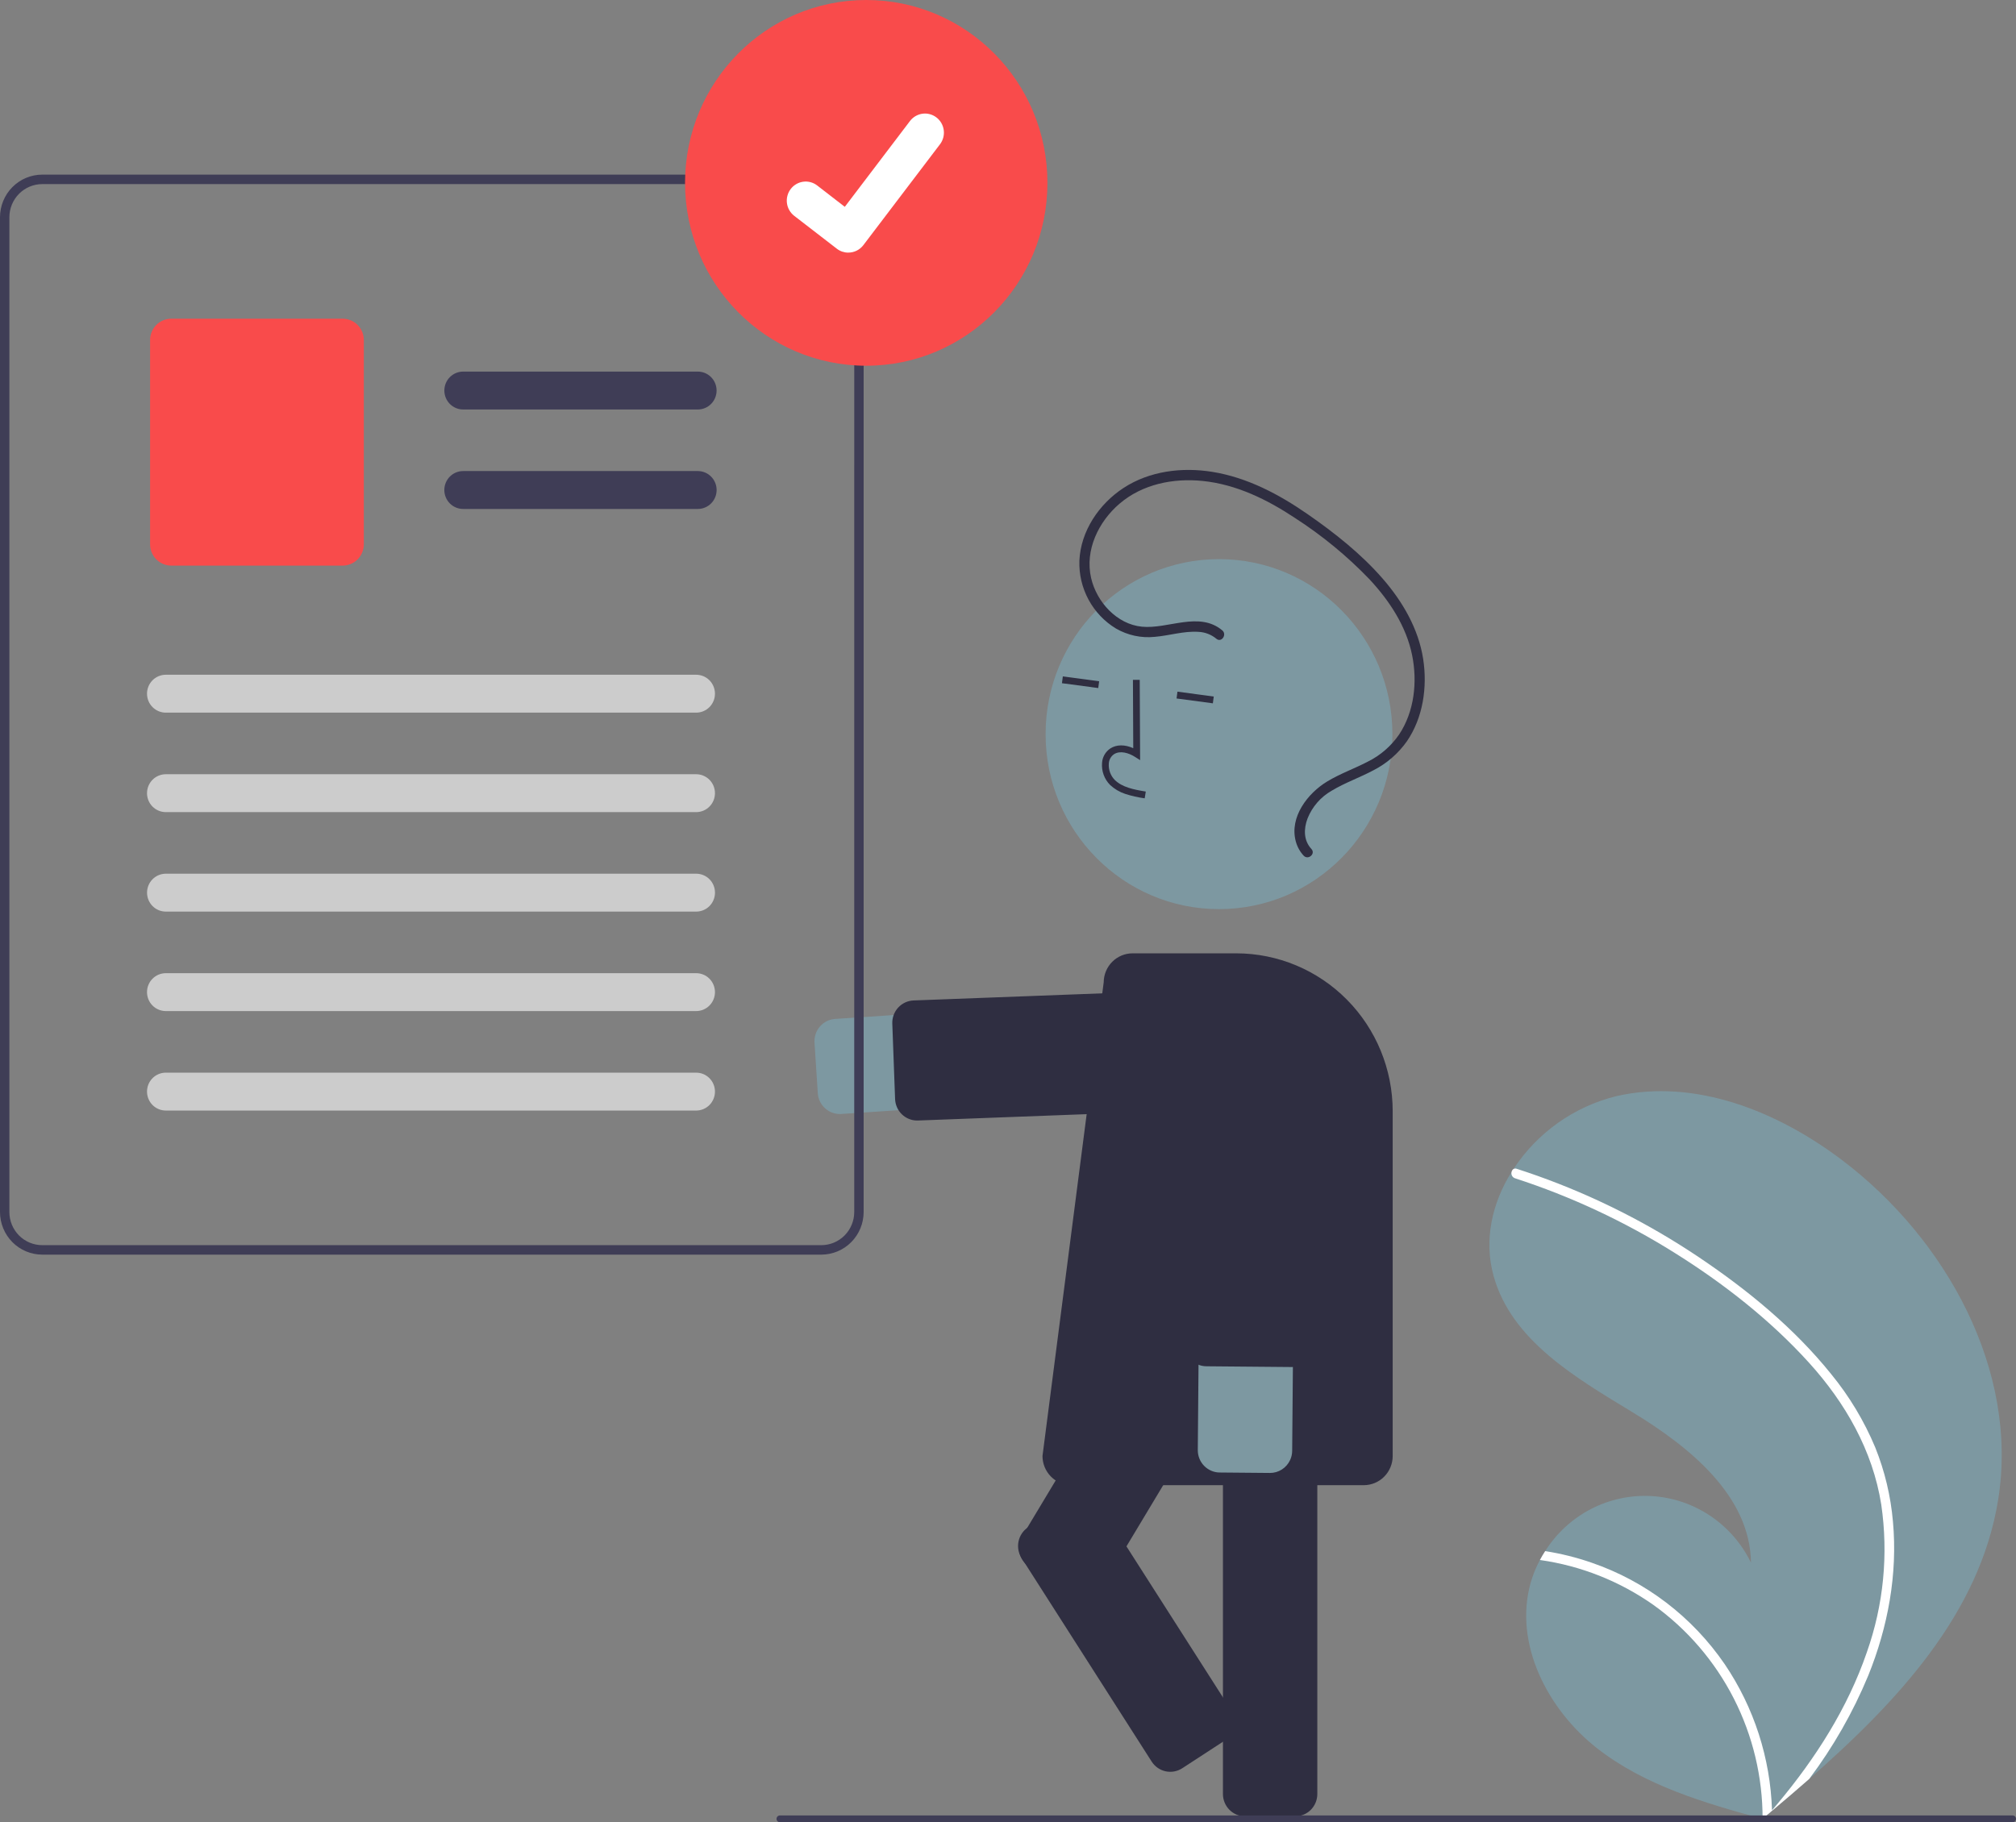<svg width="146" height="132" viewBox="0 0 146 132" fill="none" xmlns="http://www.w3.org/2000/svg">
<rect x="0" y="0" width="146" height="132" fill="#808080" stroke="none"/>
<g clip-path="url(#clip0)">
<path d="M144.707 108.647C143.379 116.896 137.395 123.283 131.025 128.865C130.136 129.644 129.244 130.409 128.35 131.158C128.344 131.161 128.338 131.168 128.332 131.172C128.289 131.208 128.246 131.244 128.206 131.28C128.021 131.434 127.837 131.589 127.654 131.741L127.769 131.777L128.126 131.888C128.004 131.854 127.882 131.822 127.76 131.788C127.723 131.777 127.685 131.769 127.649 131.758C123.425 130.606 119.116 129.342 115.663 126.644C112.081 123.842 109.614 119.065 110.849 114.663C111.012 114.087 111.238 113.53 111.523 113.004C111.639 112.784 111.767 112.571 111.902 112.361C112.719 111.067 113.862 110.015 115.214 109.314C116.567 108.614 118.08 108.289 119.597 108.374C121.115 108.46 122.583 108.951 123.85 109.799C125.117 110.647 126.138 111.82 126.807 113.198C126.747 108.348 122.358 104.812 118.242 102.309C114.124 99.807 109.462 97.105 108.168 92.431C107.446 89.832 108.053 87.153 109.47 84.891C109.514 84.822 109.558 84.753 109.604 84.686C111.342 82.04 114.005 80.153 117.061 79.403C122.763 78.097 128.739 80.502 133.416 84.046C140.943 89.748 146.216 99.269 144.707 108.647Z" fill="#7D98A1"/>
<path d="M132.612 99.535C133.928 101.141 135.004 102.932 135.807 104.852C136.498 106.571 136.93 108.384 137.089 110.232C137.436 114.029 136.722 117.866 135.299 121.379C134.193 124.046 132.756 126.561 131.025 128.865C130.135 129.644 129.244 130.409 128.35 131.158C128.344 131.161 128.338 131.168 128.331 131.172C128.288 131.208 128.245 131.244 128.206 131.28C128.021 131.434 127.837 131.589 127.654 131.741L127.768 131.777L128.126 131.888C128.003 131.854 127.882 131.822 127.759 131.788C127.723 131.777 127.685 131.769 127.648 131.758C127.654 128.726 126.939 125.737 125.565 123.041C124.19 120.346 122.196 118.022 119.748 116.264C117.299 114.539 114.48 113.421 111.522 113.004C111.639 112.784 111.767 112.571 111.902 112.361C113.047 112.54 114.173 112.821 115.269 113.201C119.184 114.546 122.566 117.129 124.914 120.565C127.026 123.689 128.211 127.355 128.33 131.135C128.478 130.963 128.625 130.788 128.768 130.616C131.486 127.364 133.812 123.727 135.198 119.688C136.409 116.262 136.768 112.588 136.242 108.99C135.624 105.072 133.636 101.614 131.009 98.713C128.195 95.608 124.816 92.969 121.28 90.756C117.658 88.485 113.774 86.67 109.715 85.352C109.624 85.321 109.547 85.257 109.501 85.171C109.456 85.085 109.444 84.985 109.47 84.891C109.486 84.808 109.534 84.734 109.604 84.686C109.64 84.665 109.68 84.652 109.722 84.649C109.764 84.645 109.806 84.652 109.845 84.667C110.346 84.83 110.844 84.997 111.34 85.174C115.468 86.645 119.399 88.629 123.043 91.079C126.561 93.439 129.939 96.213 132.612 99.535Z" fill="white"/>
<path d="M60.819 80.698C60.413 80.698 60.023 80.541 59.727 80.261C59.431 79.981 59.251 79.597 59.225 79.188L58.987 75.528C58.96 75.1 59.101 74.679 59.381 74.357C59.661 74.035 60.056 73.838 60.48 73.81L88.892 71.932C89.34 71.902 89.789 71.961 90.214 72.107C90.64 72.252 91.032 72.481 91.37 72.78C91.707 73.079 91.983 73.442 92.182 73.848C92.381 74.254 92.498 74.696 92.527 75.149C92.557 75.601 92.497 76.055 92.353 76.484C92.209 76.913 91.982 77.309 91.686 77.65C91.39 77.99 91.03 78.269 90.627 78.469C90.224 78.669 89.787 78.787 89.338 78.817L60.926 80.695C60.891 80.697 60.855 80.698 60.819 80.698Z" fill="#7D98A1"/>
<path d="M66.422 81.17C66.008 81.17 65.611 81.007 65.312 80.718C65.014 80.427 64.839 80.032 64.823 79.615L64.621 74.147C64.613 73.935 64.647 73.724 64.72 73.525C64.793 73.326 64.904 73.143 65.047 72.988C65.19 72.832 65.362 72.707 65.553 72.618C65.744 72.53 65.95 72.48 66.16 72.472L89.524 71.591C89.949 71.575 90.362 71.73 90.673 72.021C90.984 72.313 91.168 72.717 91.184 73.145L91.386 78.613C91.394 78.825 91.36 79.037 91.287 79.235C91.214 79.434 91.103 79.617 90.96 79.772C90.817 79.928 90.645 80.053 90.454 80.142C90.263 80.23 90.056 80.28 89.846 80.288L66.482 81.169C66.462 81.17 66.442 81.17 66.422 81.17Z" fill="#2F2E41"/>
<path d="M93.801 131.573H90.166C89.742 131.572 89.335 131.402 89.035 131.099C88.735 130.796 88.566 130.386 88.566 129.957V99.381C88.566 98.953 88.735 98.542 89.035 98.239C89.335 97.936 89.742 97.766 90.166 97.766H93.801C94.225 97.766 94.632 97.936 94.932 98.239C95.232 98.542 95.401 98.953 95.401 99.381V129.957C95.401 130.386 95.232 130.796 94.932 131.099C94.632 131.402 94.225 131.572 93.801 131.573Z" fill="#2F2E41"/>
<path d="M77.67 115.411L74.562 113.509C74.199 113.287 73.939 112.928 73.838 112.512C73.737 112.096 73.803 111.656 74.023 111.29L89.723 85.142C89.944 84.776 90.299 84.513 90.711 84.411C91.123 84.309 91.559 84.376 91.922 84.598L95.03 86.5C95.392 86.722 95.653 87.081 95.754 87.497C95.855 87.913 95.788 88.352 95.569 88.719L79.868 114.866C79.648 115.232 79.292 115.495 78.88 115.597C78.468 115.699 78.033 115.632 77.67 115.411Z" fill="#2F2E41"/>
<path d="M88.281 65.856C95.216 65.856 100.839 60.181 100.839 53.18C100.839 46.179 95.216 40.503 88.281 40.503C81.346 40.503 75.723 46.179 75.723 53.18C75.723 60.181 81.346 65.856 88.281 65.856Z" fill="#7D98A1"/>
<path d="M81.484 57.508C81.08 57.374 80.709 57.154 80.396 56.864C80.189 56.656 80.029 56.405 79.928 56.129C79.827 55.852 79.787 55.557 79.811 55.263C79.824 55.054 79.885 54.851 79.989 54.669C80.093 54.487 80.237 54.333 80.41 54.217C80.859 53.926 81.46 53.925 82.071 54.197L82.048 49.248L82.54 49.246L82.568 55.064L82.188 54.823C81.748 54.544 81.12 54.347 80.676 54.635C80.566 54.711 80.475 54.811 80.41 54.929C80.345 55.046 80.308 55.177 80.301 55.311C80.285 55.53 80.315 55.749 80.39 55.955C80.465 56.161 80.583 56.348 80.737 56.504C81.28 57.028 82.074 57.192 82.978 57.339L82.9 57.83C82.42 57.765 81.946 57.658 81.484 57.508Z" fill="#2F2E41"/>
<path d="M76.971 48.998L76.907 49.491L79.536 49.842L79.601 49.349L76.971 48.998Z" fill="#2F2E41"/>
<path d="M85.271 50.104L85.207 50.597L87.836 50.948L87.9 50.455L85.271 50.104Z" fill="#2F2E41"/>
<path d="M98.767 107.585H77.591C77.036 107.584 76.504 107.362 76.112 106.965C75.719 106.569 75.499 106.032 75.498 105.472L79.931 71.155C79.935 70.598 80.157 70.064 80.549 69.671C80.941 69.278 81.471 69.058 82.023 69.059H89.538C92.54 69.062 95.418 70.267 97.54 72.41C99.663 74.552 100.856 77.457 100.86 80.487V105.472C100.859 106.032 100.639 106.569 100.246 106.965C99.854 107.362 99.322 107.584 98.767 107.585Z" fill="#2F2E41"/>
<path d="M93.435 105.755C93.306 106.039 93.099 106.279 92.838 106.446C92.577 106.614 92.274 106.702 91.965 106.699L88.331 106.667C88.121 106.666 87.913 106.622 87.72 106.539C87.526 106.456 87.351 106.336 87.204 106.184C87.056 106.033 86.94 105.854 86.861 105.657C86.782 105.46 86.743 105.25 86.745 105.038L86.992 76.297C86.996 75.844 87.088 75.396 87.263 74.979C87.438 74.562 87.693 74.184 88.013 73.867C88.334 73.549 88.713 73.298 89.129 73.129C89.545 72.959 89.99 72.873 90.439 72.877C90.887 72.881 91.331 72.974 91.744 73.151C92.157 73.328 92.532 73.586 92.846 73.909C93.161 74.232 93.409 74.615 93.578 75.034C93.746 75.455 93.83 75.904 93.826 76.357L93.58 105.098C93.578 105.325 93.529 105.549 93.435 105.755Z" fill="#7D98A1"/>
<path d="M95.04 98.083C94.911 98.366 94.704 98.606 94.444 98.774C94.183 98.941 93.88 99.029 93.571 99.027L87.363 98.972C86.939 98.968 86.534 98.794 86.236 98.489C85.939 98.183 85.774 97.771 85.777 97.343L85.98 73.743C85.981 73.53 86.025 73.321 86.107 73.125C86.189 72.93 86.308 72.753 86.458 72.604C86.608 72.456 86.785 72.338 86.98 72.258C87.175 72.179 87.384 72.139 87.594 72.141L93.801 72.195C94.011 72.197 94.219 72.241 94.413 72.324C94.606 72.406 94.781 72.527 94.929 72.678C95.076 72.83 95.192 73.009 95.271 73.206C95.35 73.402 95.389 73.613 95.388 73.825L95.185 97.425C95.183 97.652 95.134 97.876 95.04 98.083Z" fill="#2F2E41"/>
<path d="M88.516 45.661C86.837 44.259 84.593 45.585 82.695 45.397C80.878 45.217 79.417 43.604 79.018 41.867C78.553 39.842 79.561 37.784 81.078 36.486C82.74 35.065 84.972 34.624 87.099 34.84C89.536 35.088 91.781 36.189 93.803 37.535C95.753 38.793 97.553 40.274 99.166 41.949C100.612 43.5 101.847 45.359 102.27 47.476C102.655 49.399 102.429 51.543 101.329 53.2C100.746 54.05 99.955 54.733 99.033 55.185C98.073 55.684 97.046 56.047 96.117 56.608C94.712 57.457 93.364 59.187 93.842 60.951C93.945 61.336 94.14 61.69 94.41 61.981C94.734 62.331 95.299 61.85 94.973 61.499C94.402 60.883 94.408 60.046 94.692 59.292C95.031 58.441 95.646 57.732 96.436 57.281C97.408 56.695 98.487 56.324 99.485 55.788C100.44 55.297 101.264 54.581 101.887 53.7C103.061 51.985 103.38 49.776 103.068 47.745C102.731 45.547 101.571 43.566 100.133 41.914C98.569 40.117 96.66 38.607 94.713 37.255C92.624 35.804 90.324 34.588 87.796 34.181C85.605 33.828 83.243 34.116 81.356 35.354C79.595 36.51 78.264 38.465 78.169 40.623C78.138 41.604 78.368 42.576 78.833 43.439C79.298 44.301 79.983 45.023 80.817 45.529C81.671 46.024 82.658 46.235 83.638 46.132C84.686 46.044 85.73 45.7 86.787 45.77C87.266 45.79 87.725 45.967 88.094 46.274C88.461 46.58 88.88 45.965 88.516 45.661V45.661Z" fill="#2F2E41"/>
<path d="M73.749 111.732C73.754 111.704 73.759 111.676 73.765 111.648C73.809 111.44 73.893 111.243 74.013 111.069C74.132 110.894 74.285 110.745 74.462 110.631L77.516 108.642C77.873 108.411 78.306 108.331 78.721 108.422C79.136 108.512 79.498 108.765 79.729 109.124L89.15 123.869C89.38 124.229 89.459 124.666 89.369 125.085C89.28 125.504 89.029 125.87 88.672 126.102L85.618 128.091C85.261 128.322 84.828 128.402 84.413 128.311C83.999 128.221 83.636 127.968 83.406 127.609L73.985 112.864C73.769 112.53 73.686 112.126 73.749 111.732Z" fill="#2F2E41"/>
<path d="M62.312 14.559C62.077 13.997 61.684 13.516 61.182 13.177C60.679 12.837 60.089 12.654 59.485 12.65H3.059C2.248 12.65 1.47 12.976 0.896 13.555C0.323 14.134 0 14.919 0 15.738V87.796C0 88.615 0.323 89.4 0.896 89.979C1.47 90.558 2.248 90.883 3.059 90.884H59.487C60.298 90.883 61.075 90.557 61.649 89.978C62.222 89.399 62.545 88.615 62.546 87.796V15.738C62.547 15.333 62.468 14.932 62.314 14.559H62.312ZM61.864 87.796C61.864 88.433 61.613 89.043 61.167 89.494C60.721 89.944 60.116 90.197 59.485 90.198H3.059C2.428 90.198 1.823 89.945 1.376 89.495C0.93 89.044 0.679 88.433 0.679 87.796V15.738C0.68 15.101 0.931 14.491 1.377 14.04C1.823 13.59 2.428 13.337 3.059 13.336H59.487C59.962 13.338 60.426 13.482 60.819 13.752C61.213 14.021 61.518 14.402 61.696 14.847C61.73 14.936 61.76 15.026 61.785 15.118C61.839 15.32 61.866 15.529 61.866 15.738L61.864 87.796Z" fill="#3F3D56"/>
<path d="M50.536 29.663H33.54C33.179 29.663 32.834 29.518 32.578 29.261C32.323 29.003 32.18 28.654 32.18 28.29C32.18 27.926 32.323 27.577 32.578 27.32C32.834 27.062 33.179 26.918 33.54 26.918H50.536C50.897 26.918 51.243 27.062 51.498 27.32C51.753 27.577 51.896 27.926 51.896 28.29C51.896 28.654 51.753 29.003 51.498 29.261C51.243 29.518 50.897 29.663 50.536 29.663Z" fill="#3F3D56"/>
<path d="M50.536 36.868H33.54C33.361 36.869 33.184 36.833 33.019 36.764C32.854 36.696 32.704 36.595 32.577 36.467C32.451 36.34 32.35 36.188 32.282 36.022C32.214 35.855 32.178 35.676 32.178 35.496C32.178 35.316 32.214 35.137 32.282 34.97C32.35 34.803 32.451 34.652 32.577 34.525C32.704 34.397 32.854 34.296 33.019 34.227C33.184 34.158 33.361 34.123 33.54 34.123H50.536C50.715 34.123 50.892 34.158 51.057 34.227C51.222 34.296 51.372 34.397 51.499 34.525C51.625 34.652 51.726 34.803 51.794 34.97C51.862 35.137 51.898 35.316 51.898 35.496C51.898 35.676 51.862 35.855 51.794 36.022C51.726 36.188 51.625 36.34 51.499 36.467C51.372 36.595 51.222 36.696 51.057 36.764C50.892 36.833 50.715 36.869 50.536 36.868Z" fill="#3F3D56"/>
<path d="M24.819 40.972H12.398C11.993 40.971 11.604 40.808 11.317 40.519C11.03 40.229 10.869 39.837 10.869 39.427V24.631C10.869 24.222 11.03 23.829 11.317 23.54C11.604 23.25 11.993 23.088 12.398 23.087H24.819C25.225 23.088 25.614 23.25 25.901 23.54C26.187 23.829 26.349 24.222 26.349 24.631V39.427C26.349 39.837 26.187 40.229 25.901 40.519C25.614 40.808 25.225 40.971 24.819 40.972Z" fill="#F94B4B"/>
<path d="M50.418 51.623H12.007C11.646 51.623 11.3 51.479 11.045 51.221C10.79 50.964 10.647 50.615 10.647 50.251C10.647 49.887 10.79 49.538 11.045 49.28C11.3 49.023 11.646 48.878 12.007 48.878H50.418C50.779 48.878 51.125 49.023 51.38 49.28C51.635 49.538 51.778 49.887 51.778 50.251C51.778 50.615 51.635 50.964 51.38 51.221C51.125 51.479 50.779 51.623 50.418 51.623Z" fill="#CCCCCC"/>
<path d="M50.418 58.829H12.007C11.646 58.829 11.3 58.685 11.045 58.427C10.79 58.17 10.647 57.821 10.647 57.457C10.647 57.093 10.79 56.744 11.045 56.486C11.3 56.229 11.646 56.084 12.007 56.084H50.418C50.779 56.084 51.125 56.229 51.38 56.486C51.635 56.744 51.778 57.093 51.778 57.457C51.778 57.821 51.635 58.17 51.38 58.427C51.125 58.685 50.779 58.829 50.418 58.829Z" fill="#CCCCCC"/>
<path d="M50.419 66.035H12.007C11.646 66.035 11.301 65.89 11.046 65.633C10.792 65.375 10.649 65.026 10.649 64.663C10.649 64.299 10.792 63.95 11.046 63.693C11.301 63.435 11.646 63.291 12.007 63.29H50.419C50.597 63.29 50.774 63.325 50.939 63.394C51.105 63.463 51.255 63.564 51.381 63.691C51.508 63.819 51.608 63.97 51.676 64.137C51.745 64.304 51.78 64.482 51.78 64.663C51.78 64.843 51.745 65.022 51.676 65.188C51.608 65.355 51.508 65.506 51.381 65.634C51.255 65.761 51.105 65.862 50.939 65.931C50.774 66 50.597 66.035 50.419 66.035Z" fill="#CCCCCC"/>
<path d="M50.418 73.241H12.007C11.646 73.241 11.3 73.096 11.045 72.839C10.79 72.582 10.647 72.233 10.647 71.868C10.647 71.504 10.79 71.155 11.045 70.898C11.3 70.641 11.646 70.496 12.007 70.496H50.418C50.779 70.496 51.125 70.641 51.38 70.898C51.635 71.155 51.778 71.504 51.778 71.868C51.778 72.233 51.635 72.582 51.38 72.839C51.125 73.096 50.779 73.241 50.418 73.241Z" fill="#CCCCCC"/>
<path d="M50.418 80.447H12.007C11.646 80.447 11.3 80.302 11.045 80.045C10.79 79.787 10.647 79.438 10.647 79.074C10.647 78.71 10.79 78.361 11.045 78.104C11.3 77.846 11.646 77.702 12.007 77.702H50.418C50.779 77.702 51.125 77.846 51.38 78.104C51.635 78.361 51.778 78.71 51.778 79.074C51.778 79.438 51.635 79.787 51.38 80.045C51.125 80.302 50.779 80.447 50.418 80.447Z" fill="#CCCCCC"/>
<path d="M62.733 26.493C69.981 26.493 75.856 20.562 75.856 13.246C75.856 5.931 69.981 0 62.733 0C55.486 0 49.611 5.931 49.611 13.246C49.611 20.562 55.486 26.493 62.733 26.493Z" fill="#F94B4B"/>
<path d="M61.433 18.3C61.138 18.3 60.85 18.204 60.614 18.025L60.6 18.014L57.516 15.633C57.373 15.522 57.253 15.384 57.163 15.227C57.073 15.069 57.014 14.896 56.991 14.716C56.967 14.536 56.979 14.353 57.026 14.177C57.072 14.002 57.152 13.837 57.262 13.693C57.371 13.549 57.508 13.428 57.664 13.337C57.82 13.246 57.992 13.187 58.17 13.163C58.349 13.139 58.53 13.151 58.704 13.198C58.877 13.245 59.041 13.326 59.183 13.437L61.181 14.983L65.901 8.767C66.011 8.622 66.147 8.502 66.303 8.411C66.459 8.32 66.631 8.261 66.809 8.237C66.987 8.213 67.169 8.225 67.342 8.272C67.516 8.319 67.679 8.4 67.822 8.511L67.822 8.511L67.793 8.552L67.823 8.511C68.111 8.734 68.3 9.064 68.347 9.428C68.395 9.791 68.297 10.159 68.076 10.45L62.524 17.759C62.396 17.927 62.231 18.063 62.042 18.157C61.853 18.25 61.645 18.299 61.434 18.298L61.433 18.3Z" fill="white"/>
<path d="M145.758 132H56.478C56.414 132 56.352 131.974 56.307 131.928C56.261 131.882 56.236 131.82 56.236 131.755C56.236 131.69 56.261 131.628 56.307 131.582C56.352 131.536 56.414 131.51 56.478 131.51H145.758C145.822 131.51 145.884 131.536 145.929 131.582C145.975 131.628 146 131.69 146 131.755C146 131.82 145.975 131.882 145.929 131.928C145.884 131.974 145.822 132 145.758 132Z" fill="#3F3D56"/>
</g>
<defs>
<clipPath id="clip0">
<rect width="146" height="132" fill="white"/>
</clipPath>
</defs>
</svg>
